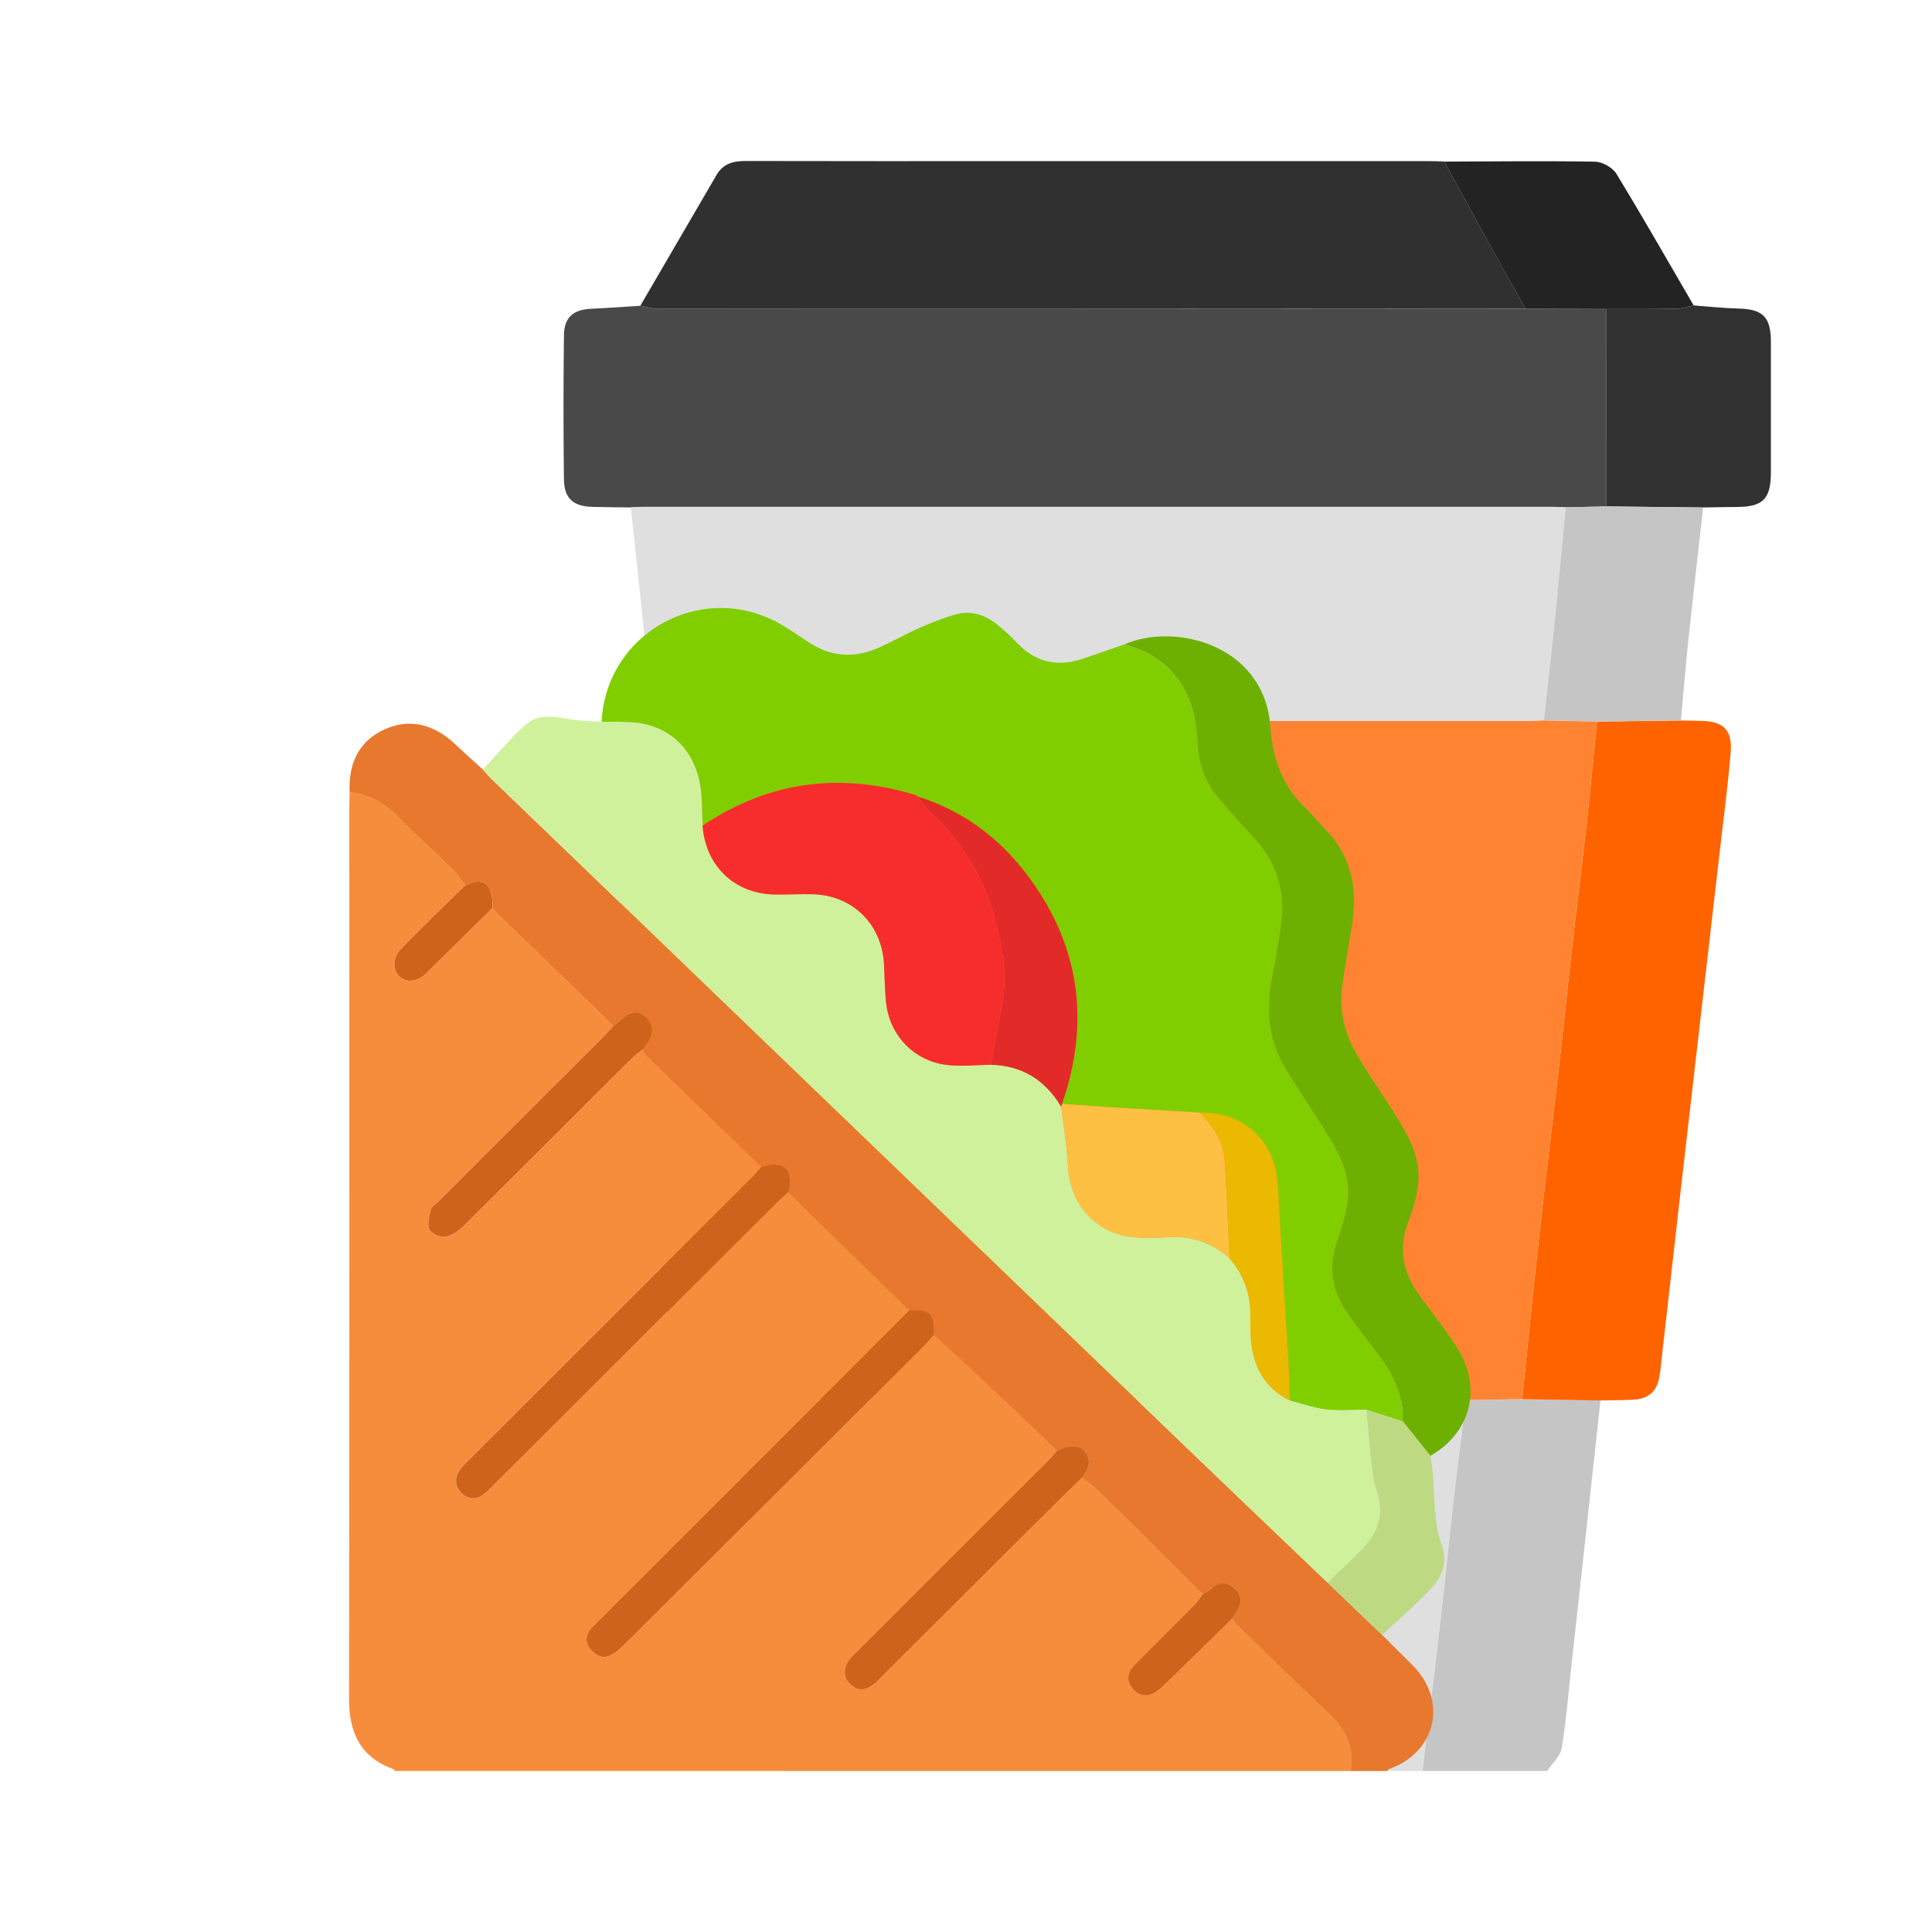 <svg width="80" height="80" viewBox="0 0 80 80" fill="none" xmlns="http://www.w3.org/2000/svg">
<g clip-path="url(#clip0_7576_161378)">
<path d="M32.449 73.332C31.659 72.231 31.877 70.91 31.69 69.684C31.428 67.967 31.26 66.235 31.063 64.509C30.913 63.186 30.78 61.861 30.643 60.536C30.554 59.682 30.468 58.828 30.381 57.973C30.573 57.963 30.765 57.945 30.958 57.945C40.68 57.945 50.403 57.945 60.125 57.945C60.317 57.945 60.51 57.963 60.702 57.973C60.531 59.336 60.349 60.698 60.193 62.064C60.002 63.729 59.842 65.399 59.65 67.064C59.409 69.154 59.15 71.243 58.898 73.332H32.449Z" fill="#DFDFDF"/>
<path d="M58.901 73.334C59.152 71.245 59.412 69.156 59.653 67.065C59.845 65.401 60.004 63.731 60.196 62.066C60.353 60.701 60.534 59.34 60.705 57.975C61.481 57.962 62.256 57.949 63.032 57.935C64.112 57.953 65.193 57.973 66.272 57.991C66.067 59.876 65.862 61.761 65.655 63.646C65.469 65.339 65.282 67.031 65.096 68.724C64.962 69.945 64.863 71.171 64.668 72.383C64.613 72.724 64.273 73.017 64.063 73.332H58.901V73.334Z" fill="#C5C5C5"/>
<path d="M26.122 21.013C25.587 21.004 25.052 21.003 24.519 20.988C23.735 20.967 23.36 20.636 23.351 19.845C23.328 17.859 23.328 15.871 23.352 13.885C23.362 13.13 23.739 12.819 24.492 12.784C25.167 12.753 25.841 12.703 26.515 12.662C26.759 12.704 27.005 12.784 27.249 12.784C32.558 12.791 37.866 12.791 43.175 12.789C49.838 12.788 56.502 12.783 63.165 12.78C64.28 12.784 65.395 12.789 66.51 12.794L66.52 20.97C65.957 20.983 65.397 20.995 64.834 21.008C64.684 21.001 64.534 20.988 64.385 20.988C51.781 20.988 39.177 20.988 26.573 20.988C26.423 20.988 26.274 21.003 26.124 21.009L26.122 21.013Z" fill="#494949"/>
<path d="M26.123 21.011C26.273 21.003 26.422 20.99 26.572 20.99C39.176 20.99 51.78 20.99 64.383 20.99C64.534 20.99 64.684 21.003 64.833 21.01C64.691 22.503 64.556 23.997 64.403 25.489C64.254 26.937 64.088 28.385 63.929 29.833C63.737 29.841 63.543 29.858 63.351 29.858C51.395 29.858 39.438 29.858 27.482 29.858C27.331 29.858 27.181 29.845 27.031 29.838C26.874 28.26 26.719 26.683 26.557 25.104C26.417 23.739 26.267 22.376 26.121 21.013L26.123 21.011Z" fill="#DFDFDF"/>
<path d="M63.163 12.779C56.5 12.783 49.837 12.787 43.174 12.789C37.865 12.791 32.556 12.791 27.247 12.784C27.003 12.784 26.758 12.704 26.514 12.662C27.567 10.855 28.623 9.048 29.673 7.24C29.95 6.767 30.37 6.666 30.877 6.666C34.636 6.676 38.394 6.671 42.153 6.671C47.822 6.671 53.493 6.671 59.162 6.671C59.377 6.671 59.59 6.682 59.805 6.689C60.401 7.781 60.994 8.877 61.596 9.968C62.113 10.907 62.641 11.842 63.163 12.778V12.779Z" fill="#303030"/>
<path d="M63.03 57.935C63.192 56.353 63.349 54.771 63.515 53.191C63.648 51.931 63.788 50.67 63.934 49.411C64.137 47.662 64.354 45.915 64.554 44.166C64.742 42.522 64.908 40.875 65.096 39.231C65.293 37.503 65.513 35.778 65.705 34.049C65.86 32.661 65.988 31.269 66.128 29.88C67.287 29.865 68.444 29.849 69.603 29.834C69.882 29.839 70.16 29.847 70.44 29.85C71.364 29.863 71.743 30.23 71.663 31.171C71.553 32.484 71.381 33.791 71.23 35.099C70.949 37.545 70.666 39.991 70.383 42.437C70.099 44.904 69.813 47.371 69.532 49.839C69.296 51.898 69.066 53.959 68.832 56.019C68.79 56.384 68.766 56.752 68.69 57.111C68.57 57.679 68.174 57.935 67.622 57.959C67.172 57.979 66.721 57.982 66.272 57.992C65.193 57.972 64.111 57.954 63.032 57.936L63.03 57.935Z" fill="#FF6300"/>
<path d="M66.517 20.971C66.514 18.246 66.511 15.52 66.508 12.795C67.474 12.795 68.441 12.801 69.405 12.784C69.648 12.779 69.89 12.695 70.133 12.646C70.74 12.691 71.35 12.761 71.957 12.775C73.001 12.8 73.328 13.111 73.329 14.173C73.332 15.966 73.332 17.759 73.329 19.552C73.328 20.658 73.003 20.987 71.933 20.992C71.463 20.994 70.992 21.007 70.52 21.013L66.516 20.969L66.517 20.971Z" fill="#313131"/>
<path d="M66.518 20.972L70.522 21.016C70.317 22.859 70.104 24.702 69.908 26.544C69.792 27.638 69.705 28.736 69.603 29.831C68.444 29.846 67.287 29.863 66.128 29.877C65.394 29.863 64.662 29.846 63.929 29.831C64.087 28.384 64.254 26.937 64.402 25.488C64.554 23.995 64.69 22.502 64.832 21.008C65.394 20.995 65.955 20.984 66.518 20.971V20.972Z" fill="#C5C5C5"/>
<path d="M70.133 12.647C69.891 12.694 69.65 12.779 69.406 12.784C68.439 12.802 67.475 12.794 66.508 12.795C65.393 12.79 64.278 12.785 63.163 12.78C62.639 11.845 62.112 10.91 61.595 9.971C60.994 8.88 60.401 7.786 59.805 6.692C61.886 6.685 63.968 6.658 66.048 6.695C66.351 6.7 66.773 6.938 66.932 7.197C68.029 8.996 69.071 10.827 70.132 12.649L70.133 12.647Z" fill="#232323"/>
<path d="M63.929 29.832C63.736 29.84 63.542 29.857 63.35 29.857C51.394 29.857 39.439 29.857 27.481 29.857C27.331 29.857 27.181 29.843 27.03 29.837C26.794 29.843 26.558 29.855 26.323 29.857C25.224 29.868 24.87 30.302 25 31.402C25.466 35.337 25.92 39.272 26.373 43.208C26.896 47.767 27.412 52.328 27.935 56.889C28.013 57.571 28.343 57.885 29.029 57.934C29.479 57.967 29.93 57.962 30.381 57.973C30.573 57.964 30.765 57.946 30.957 57.946C40.68 57.946 50.402 57.946 60.124 57.946C60.317 57.946 60.509 57.964 60.701 57.973C61.477 57.96 62.253 57.947 63.029 57.934C63.19 56.353 63.347 54.771 63.513 53.191C63.646 51.93 63.786 50.67 63.932 49.411C64.136 47.661 64.352 45.915 64.552 44.165C64.74 42.522 64.906 40.875 65.094 39.231C65.291 37.502 65.511 35.777 65.703 34.049C65.858 32.661 65.986 31.269 66.127 29.879C65.393 29.865 64.661 29.848 63.927 29.834L63.929 29.832Z" fill="#FF8331"/>
</g>
<g clip-path="url(#clip1_7576_161378)">
<path d="M55.92 73.332H16.349C16.331 73.308 16.32 73.268 16.297 73.26C14.918 72.761 14.45 71.746 14.452 70.332C14.473 58.025 14.464 45.719 14.464 33.413C14.464 33.21 14.474 33.006 14.479 32.803C15.3 32.882 15.946 33.276 16.518 33.856C17.242 34.592 18.01 35.284 18.748 36.008C18.944 36.2 19.095 36.438 19.267 36.656C18.853 37.059 18.436 37.458 18.024 37.865C17.535 38.349 17.042 38.828 16.571 39.328C16.262 39.656 16.264 40.167 16.54 40.43C16.813 40.69 17.252 40.66 17.596 40.352C17.701 40.259 17.797 40.155 17.897 40.057C18.731 39.235 19.565 38.412 20.399 37.59C20.456 37.663 20.504 37.746 20.57 37.81C21.554 38.764 22.543 39.713 23.526 40.667C24.151 41.273 24.772 41.883 25.395 42.492C25.258 42.641 25.125 42.795 24.982 42.939C22.7 45.219 20.416 47.497 18.133 49.777C18.034 49.876 17.877 49.964 17.849 50.081C17.783 50.35 17.687 50.674 17.783 50.898C17.857 51.072 18.219 51.237 18.427 51.211C18.69 51.178 18.972 50.989 19.171 50.793C21.497 48.491 23.81 46.175 26.129 43.864C26.282 43.712 26.454 43.579 26.618 43.436C26.659 43.52 26.68 43.622 26.743 43.683C28.337 45.231 29.935 46.775 31.532 48.319C31.384 48.481 31.242 48.649 31.087 48.803C27.191 52.693 23.294 56.582 19.399 60.472C19.266 60.604 19.121 60.733 19.022 60.89C18.814 61.221 18.841 61.558 19.127 61.831C19.419 62.109 19.75 62.103 20.064 61.854C20.198 61.747 20.316 61.619 20.438 61.497C24.358 57.586 28.276 53.675 32.196 49.765C32.34 49.621 32.498 49.493 32.649 49.357C33.157 49.861 33.662 50.368 34.175 50.868C35.334 51.999 36.496 53.126 37.657 54.255C33.389 58.519 29.121 62.783 24.852 67.047C24.73 67.169 24.604 67.287 24.491 67.418C24.239 67.704 24.214 68.008 24.465 68.308C24.717 68.607 25.027 68.716 25.38 68.495C25.563 68.379 25.731 68.231 25.885 68.078C30.002 63.973 34.117 59.866 38.231 55.758C38.387 55.603 38.525 55.433 38.671 55.27C39.256 55.807 39.848 56.337 40.424 56.881C41.545 57.94 42.656 59.009 43.772 60.073C43.648 60.213 43.531 60.361 43.398 60.493C40.768 63.121 38.137 65.746 35.507 68.373C35.374 68.506 35.225 68.632 35.13 68.79C34.922 69.135 34.925 69.48 35.247 69.766C35.56 70.046 35.88 69.983 36.184 69.745C36.307 69.649 36.413 69.531 36.523 69.421C38.522 67.426 40.519 65.43 42.52 63.438C43.276 62.685 44.04 61.942 44.799 61.194C44.961 61.31 45.14 61.408 45.282 61.545C45.902 62.137 46.513 62.738 47.123 63.341C48.02 64.227 48.913 65.117 49.807 66.005C49.697 66.154 49.601 66.318 49.472 66.448C48.648 67.283 47.811 68.105 46.987 68.94C46.652 69.28 46.642 69.618 46.919 69.939C47.19 70.252 47.545 70.289 47.924 70.023C48.076 69.916 48.207 69.778 48.341 69.646C49.237 68.773 50.13 67.899 51.024 67.025C51.103 67.121 51.172 67.228 51.261 67.314C52.505 68.521 53.741 69.738 55.002 70.928C55.705 71.593 56.122 72.338 55.923 73.333L55.92 73.332Z" fill="#F68D3C"/>
<path d="M14.479 32.805C14.418 31.558 14.907 30.668 15.909 30.209C16.927 29.741 17.937 29.955 18.858 30.826C19.231 31.179 19.616 31.52 19.996 31.865C20.123 32.003 20.242 32.15 20.377 32.279C30.05 41.588 39.724 50.897 49.401 60.203C51.253 61.985 53.116 63.758 54.974 65.535C55.726 66.257 56.479 66.978 57.231 67.699C57.639 68.106 58.044 68.515 58.456 68.918C59.959 70.388 59.501 72.534 57.53 73.251C57.491 73.265 57.461 73.306 57.428 73.334H55.92C56.12 72.339 55.702 71.593 54.999 70.929C53.738 69.739 52.502 68.523 51.258 67.315C51.169 67.229 51.1 67.123 51.022 67.026C51.082 66.935 51.146 66.847 51.201 66.754C51.459 66.315 51.419 66.016 51.068 65.727C50.722 65.442 50.415 65.531 50.115 65.812C50.028 65.894 49.909 65.943 49.804 66.007C48.91 65.119 48.017 64.229 47.12 63.343C46.51 62.74 45.899 62.139 45.28 61.547C45.137 61.411 44.958 61.312 44.796 61.196C45.071 60.856 45.224 60.494 44.922 60.099C44.705 59.815 44.22 59.818 43.77 60.075C42.655 59.01 41.543 57.942 40.422 56.883C39.845 56.337 39.254 55.808 38.669 55.272C38.694 54.389 38.529 54.225 37.656 54.259C36.494 53.13 35.332 52.003 34.173 50.872C33.66 50.372 33.156 49.865 32.648 49.361C32.845 48.553 32.579 48.155 31.892 48.237C31.77 48.252 31.651 48.294 31.53 48.323C29.933 46.779 28.335 45.235 26.741 43.687C26.678 43.626 26.657 43.523 26.616 43.439C26.699 43.327 26.792 43.22 26.863 43.1C27.069 42.749 27.051 42.404 26.747 42.126C26.432 41.839 26.094 41.884 25.781 42.156C25.652 42.269 25.524 42.381 25.396 42.494C24.774 41.886 24.152 41.276 23.527 40.67C22.543 39.716 21.555 38.767 20.571 37.813C20.504 37.749 20.456 37.666 20.4 37.592C20.409 36.589 20.057 36.299 19.268 36.66C19.096 36.443 18.945 36.204 18.749 36.011C18.012 35.287 17.243 34.595 16.519 33.86C15.947 33.279 15.3 32.886 14.48 32.806L14.479 32.805Z" fill="#E7782D"/>
<path d="M37.656 54.256C38.529 54.222 38.694 54.387 38.669 55.269C38.523 55.432 38.384 55.602 38.23 55.757C34.115 59.865 30.001 63.973 25.883 68.077C25.729 68.231 25.562 68.379 25.378 68.494C25.025 68.715 24.715 68.606 24.463 68.307C24.212 68.008 24.238 67.704 24.489 67.417C24.602 67.287 24.728 67.168 24.85 67.047C29.119 62.783 33.387 58.519 37.656 54.254V54.256Z" fill="#CE641C"/>
<path d="M31.53 48.321C31.65 48.292 31.77 48.25 31.892 48.235C32.579 48.153 32.845 48.55 32.647 49.358C32.496 49.494 32.338 49.623 32.194 49.766C28.274 53.676 24.355 57.588 20.436 61.499C20.314 61.62 20.196 61.749 20.061 61.855C19.747 62.105 19.416 62.11 19.125 61.833C18.838 61.56 18.812 61.223 19.02 60.892C19.118 60.735 19.264 60.607 19.396 60.474C23.292 56.584 27.19 52.694 31.085 48.804C31.24 48.65 31.382 48.483 31.53 48.321Z" fill="#CE631B"/>
<path d="M43.77 60.074C44.22 59.817 44.704 59.814 44.922 60.098C45.224 60.493 45.071 60.856 44.796 61.195C44.035 61.943 43.272 62.686 42.517 63.439C40.516 65.431 38.519 67.427 36.52 69.421C36.41 69.532 36.304 69.65 36.181 69.746C35.877 69.984 35.555 70.046 35.243 69.767C34.922 69.481 34.92 69.135 35.127 68.791C35.222 68.633 35.371 68.506 35.503 68.374C38.134 65.747 40.766 63.12 43.395 60.493C43.528 60.361 43.645 60.214 43.769 60.074H43.77Z" fill="#CE631B"/>
<path d="M25.395 42.492C25.523 42.379 25.651 42.266 25.78 42.154C26.094 41.881 26.43 41.837 26.745 42.123C27.05 42.401 27.069 42.746 26.862 43.098C26.792 43.218 26.698 43.324 26.615 43.437C26.451 43.578 26.279 43.711 26.126 43.864C23.808 46.174 21.495 48.49 19.168 50.793C18.969 50.989 18.687 51.178 18.424 51.211C18.215 51.237 17.854 51.072 17.78 50.898C17.684 50.674 17.78 50.35 17.845 50.081C17.874 49.964 18.031 49.876 18.13 49.777C20.413 47.498 22.696 45.22 24.979 42.939C25.122 42.796 25.255 42.641 25.392 42.492H25.395Z" fill="#CE631C"/>
<path d="M49.805 66.007C49.91 65.943 50.028 65.894 50.116 65.811C50.416 65.532 50.722 65.442 51.068 65.727C51.419 66.014 51.46 66.315 51.202 66.754C51.147 66.847 51.081 66.935 51.022 67.025C50.128 67.9 49.234 68.775 48.339 69.647C48.204 69.778 48.074 69.916 47.922 70.023C47.542 70.291 47.188 70.254 46.916 69.939C46.639 69.618 46.649 69.281 46.984 68.941C47.808 68.105 48.645 67.283 49.47 66.449C49.598 66.318 49.694 66.154 49.805 66.006V66.007Z" fill="#CE631B"/>
<path d="M19.266 36.658C20.055 36.298 20.407 36.588 20.398 37.591C19.564 38.413 18.73 39.236 17.896 40.059C17.796 40.158 17.7 40.261 17.595 40.354C17.251 40.662 16.812 40.692 16.539 40.431C16.263 40.169 16.261 39.657 16.57 39.33C17.042 38.83 17.535 38.351 18.024 37.867C18.434 37.461 18.851 37.06 19.266 36.657V36.658Z" fill="#CE631B"/>
<path d="M24.91 29.891C25.1 26.153 29.145 23.976 32.373 25.876C32.75 26.098 33.111 26.348 33.477 26.59C34.387 27.194 35.35 27.268 36.341 26.838C36.928 26.583 37.487 26.26 38.073 26C38.542 25.792 39.023 25.603 39.515 25.456C40.163 25.262 40.76 25.437 41.277 25.85C41.571 26.084 41.849 26.341 42.106 26.613C42.88 27.432 43.795 27.634 44.85 27.273C45.426 27.076 46.001 26.876 46.576 26.678C46.91 26.807 47.264 26.899 47.574 27.073C49.032 27.891 49.523 29.256 49.599 30.816C49.64 31.65 49.903 32.382 50.434 33.012C50.919 33.586 51.422 34.145 51.931 34.697C52.824 35.666 53.209 36.809 53.067 38.106C52.979 38.913 52.818 39.713 52.669 40.513C52.428 41.801 52.515 43.045 53.197 44.191C53.694 45.025 54.247 45.824 54.764 46.646C55.353 47.579 55.944 48.531 55.81 49.694C55.743 50.277 55.561 50.855 55.366 51.413C55 52.459 55.149 53.425 55.76 54.32C56.193 54.953 56.671 55.555 57.134 56.167C57.735 56.964 58.133 57.831 58.081 58.856C57.581 58.696 57.082 58.536 56.581 58.376C56.024 58.377 55.462 58.428 54.912 58.365C54.402 58.305 53.907 58.123 53.404 57.996C53.388 57.48 53.383 56.965 53.353 56.45C53.208 53.989 53.036 51.531 52.913 49.07C52.822 47.278 51.504 46.022 49.697 46.075C48.555 46.007 47.415 45.94 46.273 45.869C45.508 45.821 44.744 45.763 43.979 45.709C45.175 42.236 44.694 39.018 42.441 36.11C41.296 34.632 39.825 33.56 38.018 32.99C37.964 32.962 37.914 32.923 37.856 32.906C34.735 31.972 31.809 32.366 29.093 34.191C29.078 33.786 29.072 33.38 29.047 32.975C28.934 31.113 27.724 29.917 25.941 29.899C25.598 29.895 25.254 29.894 24.911 29.892L24.91 29.891Z" fill="#80CE00"/>
<path d="M53.404 57.994C53.906 58.123 54.401 58.304 54.911 58.364C55.461 58.428 56.024 58.376 56.581 58.375C56.642 59.043 56.693 59.713 56.77 60.381C56.822 60.828 56.852 61.293 56.998 61.713C57.291 62.557 57.144 63.306 56.576 63.949C56.079 64.51 55.509 65.008 54.972 65.535C53.114 63.757 51.252 61.984 49.398 60.202C39.724 50.897 30.049 41.587 20.376 32.279C20.242 32.15 20.123 32.005 19.996 31.866C20.588 31.236 21.139 30.557 21.788 29.992C22.257 29.584 22.885 29.65 23.49 29.765C23.955 29.854 24.437 29.852 24.911 29.891C25.255 29.893 25.598 29.894 25.941 29.898C27.724 29.916 28.934 31.111 29.047 32.974C29.072 33.379 29.079 33.784 29.094 34.19C29.214 35.851 30.415 37.007 32.066 37.039C32.599 37.049 33.133 37.013 33.666 37.028C35.307 37.074 36.52 38.274 36.605 39.918C36.633 40.449 36.636 40.982 36.692 41.511C36.837 42.872 37.838 43.928 39.205 44.096C39.805 44.17 40.423 44.096 41.032 44.09C42.33 44.122 43.284 44.728 43.943 45.827C44.039 46.645 44.181 47.463 44.224 48.284C44.311 49.997 45.529 51.223 47.237 51.247C47.597 51.252 47.959 51.258 48.318 51.233C49.308 51.161 50.175 51.439 50.913 52.105C51.501 52.78 51.785 53.565 51.776 54.46C51.773 54.756 51.774 55.052 51.792 55.347C51.861 56.512 52.319 57.446 53.406 57.995L53.404 57.994Z" fill="#D0F19B"/>
<path d="M58.081 58.854C58.133 57.829 57.735 56.962 57.133 56.166C56.671 55.553 56.192 54.952 55.76 54.318C55.149 53.423 54.999 52.458 55.365 51.411C55.56 50.853 55.743 50.274 55.81 49.692C55.944 48.529 55.353 47.578 54.764 46.644C54.247 45.823 53.693 45.023 53.197 44.19C52.515 43.045 52.428 41.8 52.668 40.511C52.818 39.712 52.978 38.911 53.066 38.104C53.207 36.807 52.823 35.664 51.93 34.695C51.422 34.143 50.918 33.584 50.434 33.01C49.903 32.38 49.64 31.649 49.599 30.815C49.522 29.254 49.031 27.889 47.573 27.071C47.264 26.897 46.909 26.806 46.575 26.676C48.656 25.77 52.38 26.694 52.608 30.129C52.696 31.463 53.129 32.587 54.105 33.507C54.378 33.765 54.612 34.063 54.875 34.333C55.977 35.464 56.222 36.829 55.981 38.329C55.845 39.176 55.682 40.021 55.573 40.872C55.445 41.866 55.681 42.806 56.183 43.661C56.649 44.456 57.176 45.216 57.671 45.993C58.246 46.896 58.821 47.815 58.729 48.937C58.683 49.486 58.526 50.043 58.326 50.559C57.909 51.635 58.063 52.612 58.702 53.535C59.005 53.972 59.342 54.386 59.651 54.819C59.933 55.213 60.231 55.6 60.464 56.023C61.347 57.615 60.83 59.369 59.231 60.282C58.848 59.806 58.464 59.33 58.081 58.853V58.854Z" fill="#6DB001"/>
<path d="M58.081 58.855C58.464 59.331 58.848 59.807 59.231 60.284C59.468 61.521 59.268 62.809 59.714 64.031C59.937 64.64 59.729 65.276 59.298 65.737C58.65 66.43 57.923 67.048 57.229 67.698C56.477 66.977 55.725 66.256 54.973 65.535C55.51 65.009 56.08 64.512 56.577 63.949C57.145 63.306 57.291 62.558 56.999 61.713C56.853 61.293 56.823 60.828 56.771 60.381C56.693 59.715 56.643 59.044 56.581 58.375C57.082 58.535 57.581 58.695 58.081 58.855H58.081Z" fill="#BDDA82"/>
<path d="M41.031 44.089C40.422 44.096 39.804 44.17 39.204 44.096C37.837 43.927 36.836 42.871 36.691 41.511C36.636 40.982 36.633 40.449 36.604 39.917C36.519 38.274 35.306 37.074 33.665 37.028C33.132 37.013 32.598 37.048 32.065 37.038C30.415 37.007 29.213 35.851 29.093 34.189C31.808 32.365 34.734 31.97 37.856 32.904C37.912 32.922 37.964 32.96 38.017 32.989C38.166 33.185 38.288 33.409 38.467 33.573C39.816 34.816 40.745 36.317 41.203 38.088C41.484 39.176 41.716 40.283 41.519 41.421C41.364 42.312 41.194 43.2 41.031 44.089Z" fill="#F62D2C"/>
<path d="M50.911 52.103C50.173 51.437 49.307 51.159 48.317 51.231C47.958 51.257 47.596 51.251 47.236 51.245C45.528 51.222 44.309 49.995 44.222 48.282C44.181 47.461 44.039 46.644 43.941 45.825C43.954 45.785 43.966 45.746 43.978 45.707C44.742 45.761 45.507 45.818 46.272 45.867C47.413 45.938 48.554 46.004 49.696 46.072C50.199 46.625 50.647 47.228 50.704 47.989C50.807 49.358 50.845 50.732 50.91 52.103H50.911Z" fill="#FEC043"/>
<path d="M43.979 45.707C43.967 45.747 43.954 45.786 43.942 45.825C43.283 44.726 42.328 44.12 41.031 44.089C41.194 43.2 41.364 42.312 41.519 41.421C41.717 40.283 41.484 39.176 41.203 38.087C40.745 36.317 39.816 34.816 38.467 33.573C38.289 33.408 38.166 33.185 38.018 32.988C39.824 33.558 41.295 34.63 42.44 36.108C44.692 39.016 45.175 42.235 43.979 45.707Z" fill="#E22A29"/>
<path d="M50.911 52.103C50.845 50.731 50.807 49.358 50.705 47.989C50.648 47.227 50.2 46.624 49.696 46.072C51.504 46.018 52.822 47.275 52.912 49.067C53.036 51.529 53.208 53.988 53.353 56.448C53.383 56.962 53.387 57.478 53.404 57.993C52.318 57.444 51.86 56.51 51.79 55.345C51.772 55.05 51.771 54.754 51.774 54.458C51.783 53.564 51.499 52.779 50.911 52.103Z" fill="#ECB901"/>
</g>
<defs>
<clipPath id="clip0_7576_161378">
<rect width="50" height="66.667" fill="white" transform="translate(23.333 6.666)"/>
</clipPath>
<clipPath id="clip1_7576_161378">
<rect width="48.333" height="48.333" fill="white" transform="translate(13.333 25)"/>
</clipPath>
</defs>
</svg>
